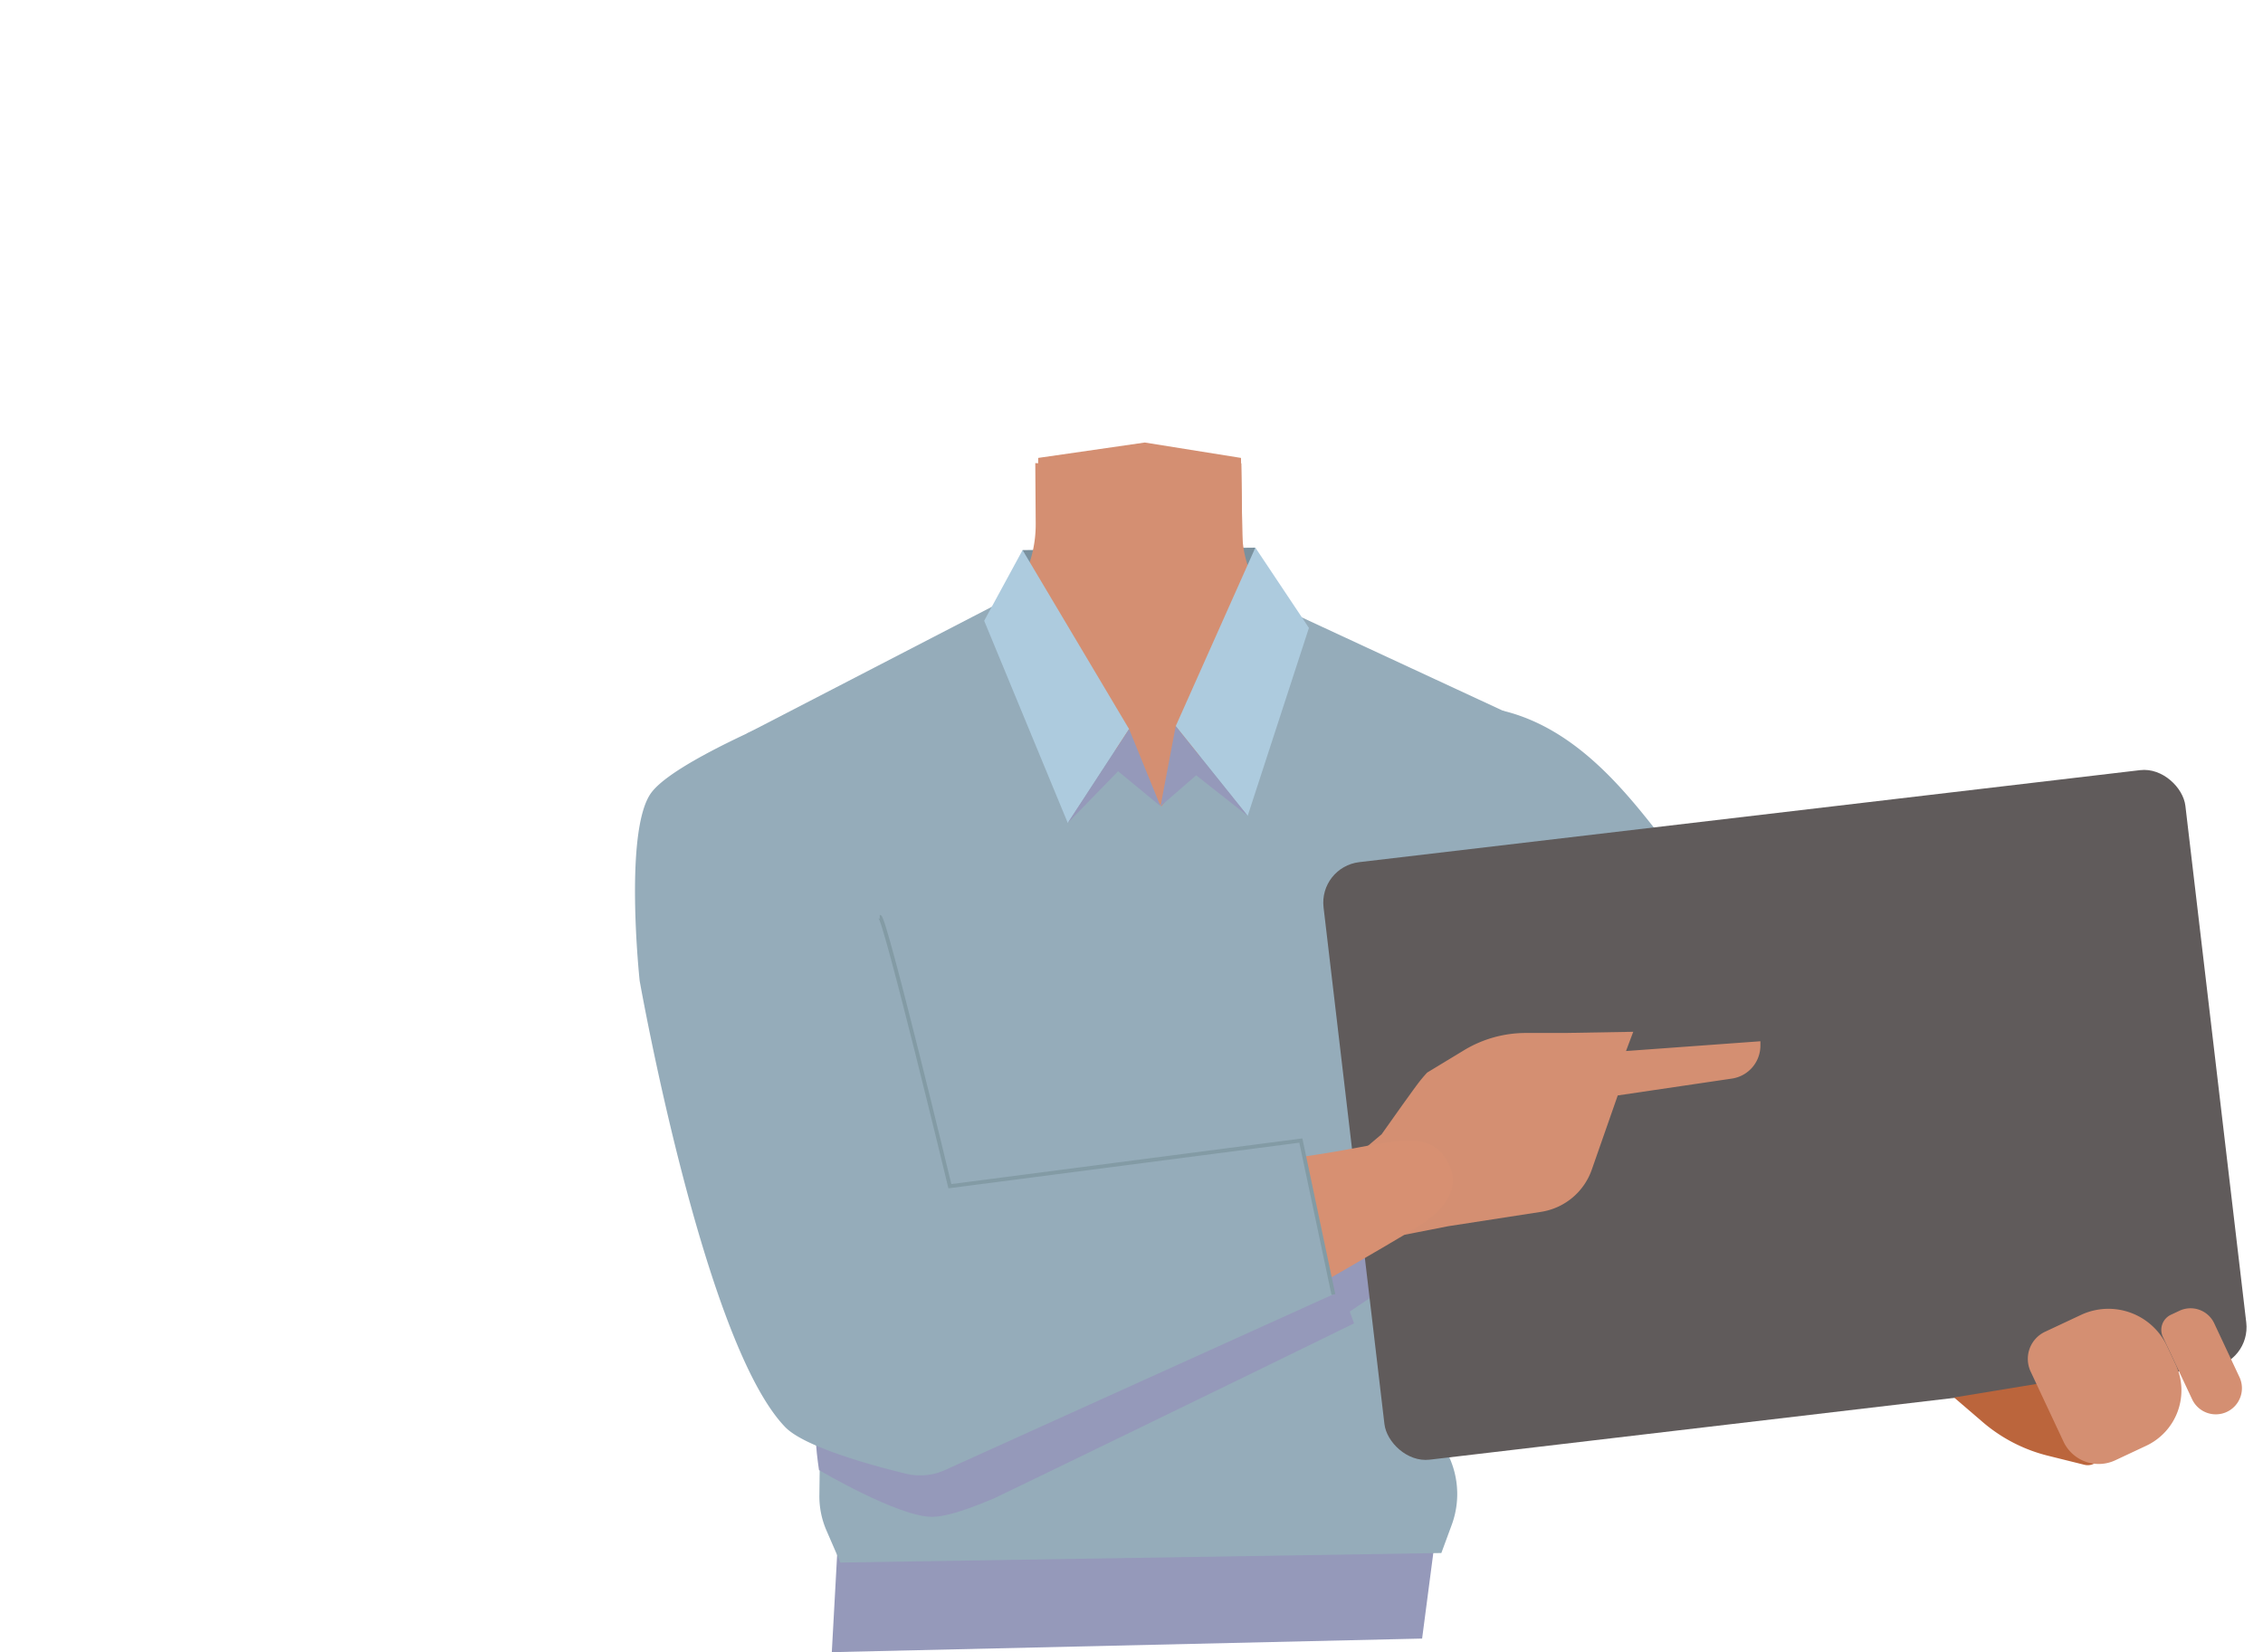 <svg xmlns="http://www.w3.org/2000/svg" viewBox="0 0 588 429.28"><defs><style>.cls-1{fill:#7a919e;}.cls-2{fill:#d48f72;}.cls-3{fill:#95acba;}.cls-4,.cls-8{fill:#d79072;}.cls-4{stroke:#000;stroke-width:3px;}.cls-10,.cls-4{stroke-miterlimit:10;}.cls-5{fill:#9599ba;}.cls-6{fill:#605b5b;}.cls-7{fill:#bb653c;}.cls-9{fill:#adcbde;}.cls-10{fill:none;stroke:#839ba5;}</style></defs><g id="Calque_7" data-name="Calque 7"><polygon class="cls-1" points="264.84 171.83 265.7 142.93 326.18 142.29 325.84 171.83 264.84 171.83"/><path class="cls-2" d="M311.2,299.45c10.75,7,22.27,34.86,34.77,37.74,4.44,1,13.35-5.25,15.8-9.09,8.91-14,4.6-53.23,17.19-64,10.65-9.11,36.25-3.9,36.86-42.29.36-23.34-26.87-34.47-33.53-36.84a29.51,29.51,0,0,1-3.17-1.34l-40.53-20.1a28.49,28.49,0,0,1-15.82-25.14l-.23-18-27,2.06L269,120.32l.11,15.73a31.56,31.56,0,0,1-17.53,28.5l-40.15,19.92s-35.41,10.74-35,37.33c.6,38.39,26.2,33.18,36.85,42.29,12.59,10.78,8.28,50,17.19,64,2.45,3.84,11.36,10.11,15.8,9.09,12.51-2.88,23.52-31.57,34.77-37.74C287.63,295.83,304.88,295.33,311.2,299.45Z"/><polygon class="cls-2" points="297.45 114.98 322.45 118.98 323.45 176.98 295.95 209.48 268.76 176.98 269.76 118.98 297.45 114.98"/><path class="cls-3" d="M358,228.53c11.9,25,40.93,38.77,40.93,38.77s52.95,32.76,70.43,44c8.23,5.27,25.21,16.57,38.95-3.61h0c11.33-16.64-2.81-30.35-10.19-36.17-15-11.84-47.9-32.65-60.5-46.74-9.38-10.5-23.29-34.09-46.67-40,0,0-15.07-3.14-28.21,12l-.52.6A28.69,28.69,0,0,0,358,228.53Z"/><path class="cls-4" d="M225.81,202c17.78,21.22,18.25,53.35,18.25,53.35s7.78,61.78,10.69,82.33c1.38,9.68,4.59,29.82-19.48,33.93h0c-19.84,3.38-26.43-15.18-28.66-24.31-4.52-18.57-9.77-57.14-17.35-74.46-5.64-12.89-19.37-30.57-15-54.28,0,0,1.47-19.79,20.71-25.44l.76-.22a28.67,28.67,0,0,1,30.07,9.1Z"/><polygon class="cls-5" points="216.13 429.28 217.63 401.91 372.63 401.91 369.51 425.75 216.13 429.28"/><path class="cls-3" d="M212.9,388.47l1.63-132.17L194,190.63,259,157l42.81,52.53,36.33-49.16,64.66,30-10.44,101-26.6,72.07,8.18,10.8a23.1,23.1,0,0,1,3.27,21.95l-2.7,7.33L218.36,406l-3.62-8.34A22.3,22.3,0,0,1,212.9,388.47Z"/><path class="cls-5" d="M358.07,324.88l1.2,10.15-8.56,5.75,1.12,3.07c-26.65,13.09-93,45.26-93.59,45.49-1.59.59-10.8,4.78-16.08,4.78-8.8,0-29.36-12.16-29.36-12.16s-2.15-13.94.16-13.38,123-45.93,125.81-45.24S358.07,324.88,358.07,324.88Z"/><rect class="cls-6" x="351.02" y="211.55" width="225.48" height="156.33" rx="10.58" transform="translate(-30.7 56.23) rotate(-6.72)"/><path class="cls-2" d="M570,339.18h2.47a6.79,6.79,0,0,1,6.79,6.79v15.44a6.79,6.79,0,0,1-6.79,6.79h0a6.79,6.79,0,0,1-6.79-6.79V343.51A4.33,4.33,0,0,1,570,339.18Z" transform="translate(-96.03 276.61) rotate(-25.13)"/><path class="cls-7" d="M507.73,363.11l40.46-6.65L546.1,377.4a3.66,3.66,0,0,1-4.53,3.19L532,378.21A41.32,41.32,0,0,1,515,369.35Z"/><path class="cls-2" d="M538.53,340.1h10.29a16.82,16.82,0,0,1,16.82,16.82v5.26a15.9,15.9,0,0,1-15.9,15.9h-8.88A10.11,10.11,0,0,1,530.74,368V347.88A7.78,7.78,0,0,1,538.53,340.1Z" transform="translate(-100.61 266.82) rotate(-25.13)"/><path class="cls-2" d="M351.83,300.77l13,20.08,11.45-2.24,24.17-3.74a16.64,16.64,0,0,0,13.16-11l6.73-19.24,29.79-4.4a8.67,8.67,0,0,0,7.28-8.46l0-1.22-34.92,2.54,1.88-5-17.72.31-10.39,0a31,31,0,0,0-16,4.57l-9.44,5.72c-2,2.18-2.65,3.19-6.43,8.41L359,294.7"/><path class="cls-8" d="M210.73,351.19c-3.84-19.52,17.3-30.13,25.21-33.52s25.41-6.37,34-7.85c22-3.79,59.51-7.3,81-11.3,14.13-2.63,21.51-4.42,25.59,4.16,3.71,7.81-4.14,13.7-8.88,16.53-19.51,11.64-61.65,36.06-84,44.85-9.18,3.6-28.42,9.18-38.27,9.61C217.81,374.84,211.84,356.86,210.73,351.19Z"/><path class="cls-3" d="M220.12,179.55s-43.2,16.33-50.82,26.32c-7.31,9.58-3.1,48.94-3.1,48.94s16.62,94.06,37.83,116c5,5.15,22.43,9.93,31.35,12.1a15.68,15.68,0,0,0,10.17-.95l100.86-45.64-8.46-40-91.14,11.88-18-67.58"/><polygon class="cls-9" points="255.72 161.3 265.7 142.93 293.37 189.43 277.44 213.83 255.72 161.3"/><polygon class="cls-9" points="340.1 163.15 326.18 142.29 305.49 188.67 324.19 211.99 340.1 163.15"/><polygon class="cls-5" points="293.37 189.43 301.54 209.48 290.52 200.39 277.44 213.83 293.37 189.43"/><polygon class="cls-5" points="301.54 209.48 305.49 188.67 324.19 211.99 310.81 201.45 301.54 209.48"/><path class="cls-10" d="M228.59,238.21c1.34,0,18.22,70,18.22,70L338,296.35l8.46,40"/></g></svg>